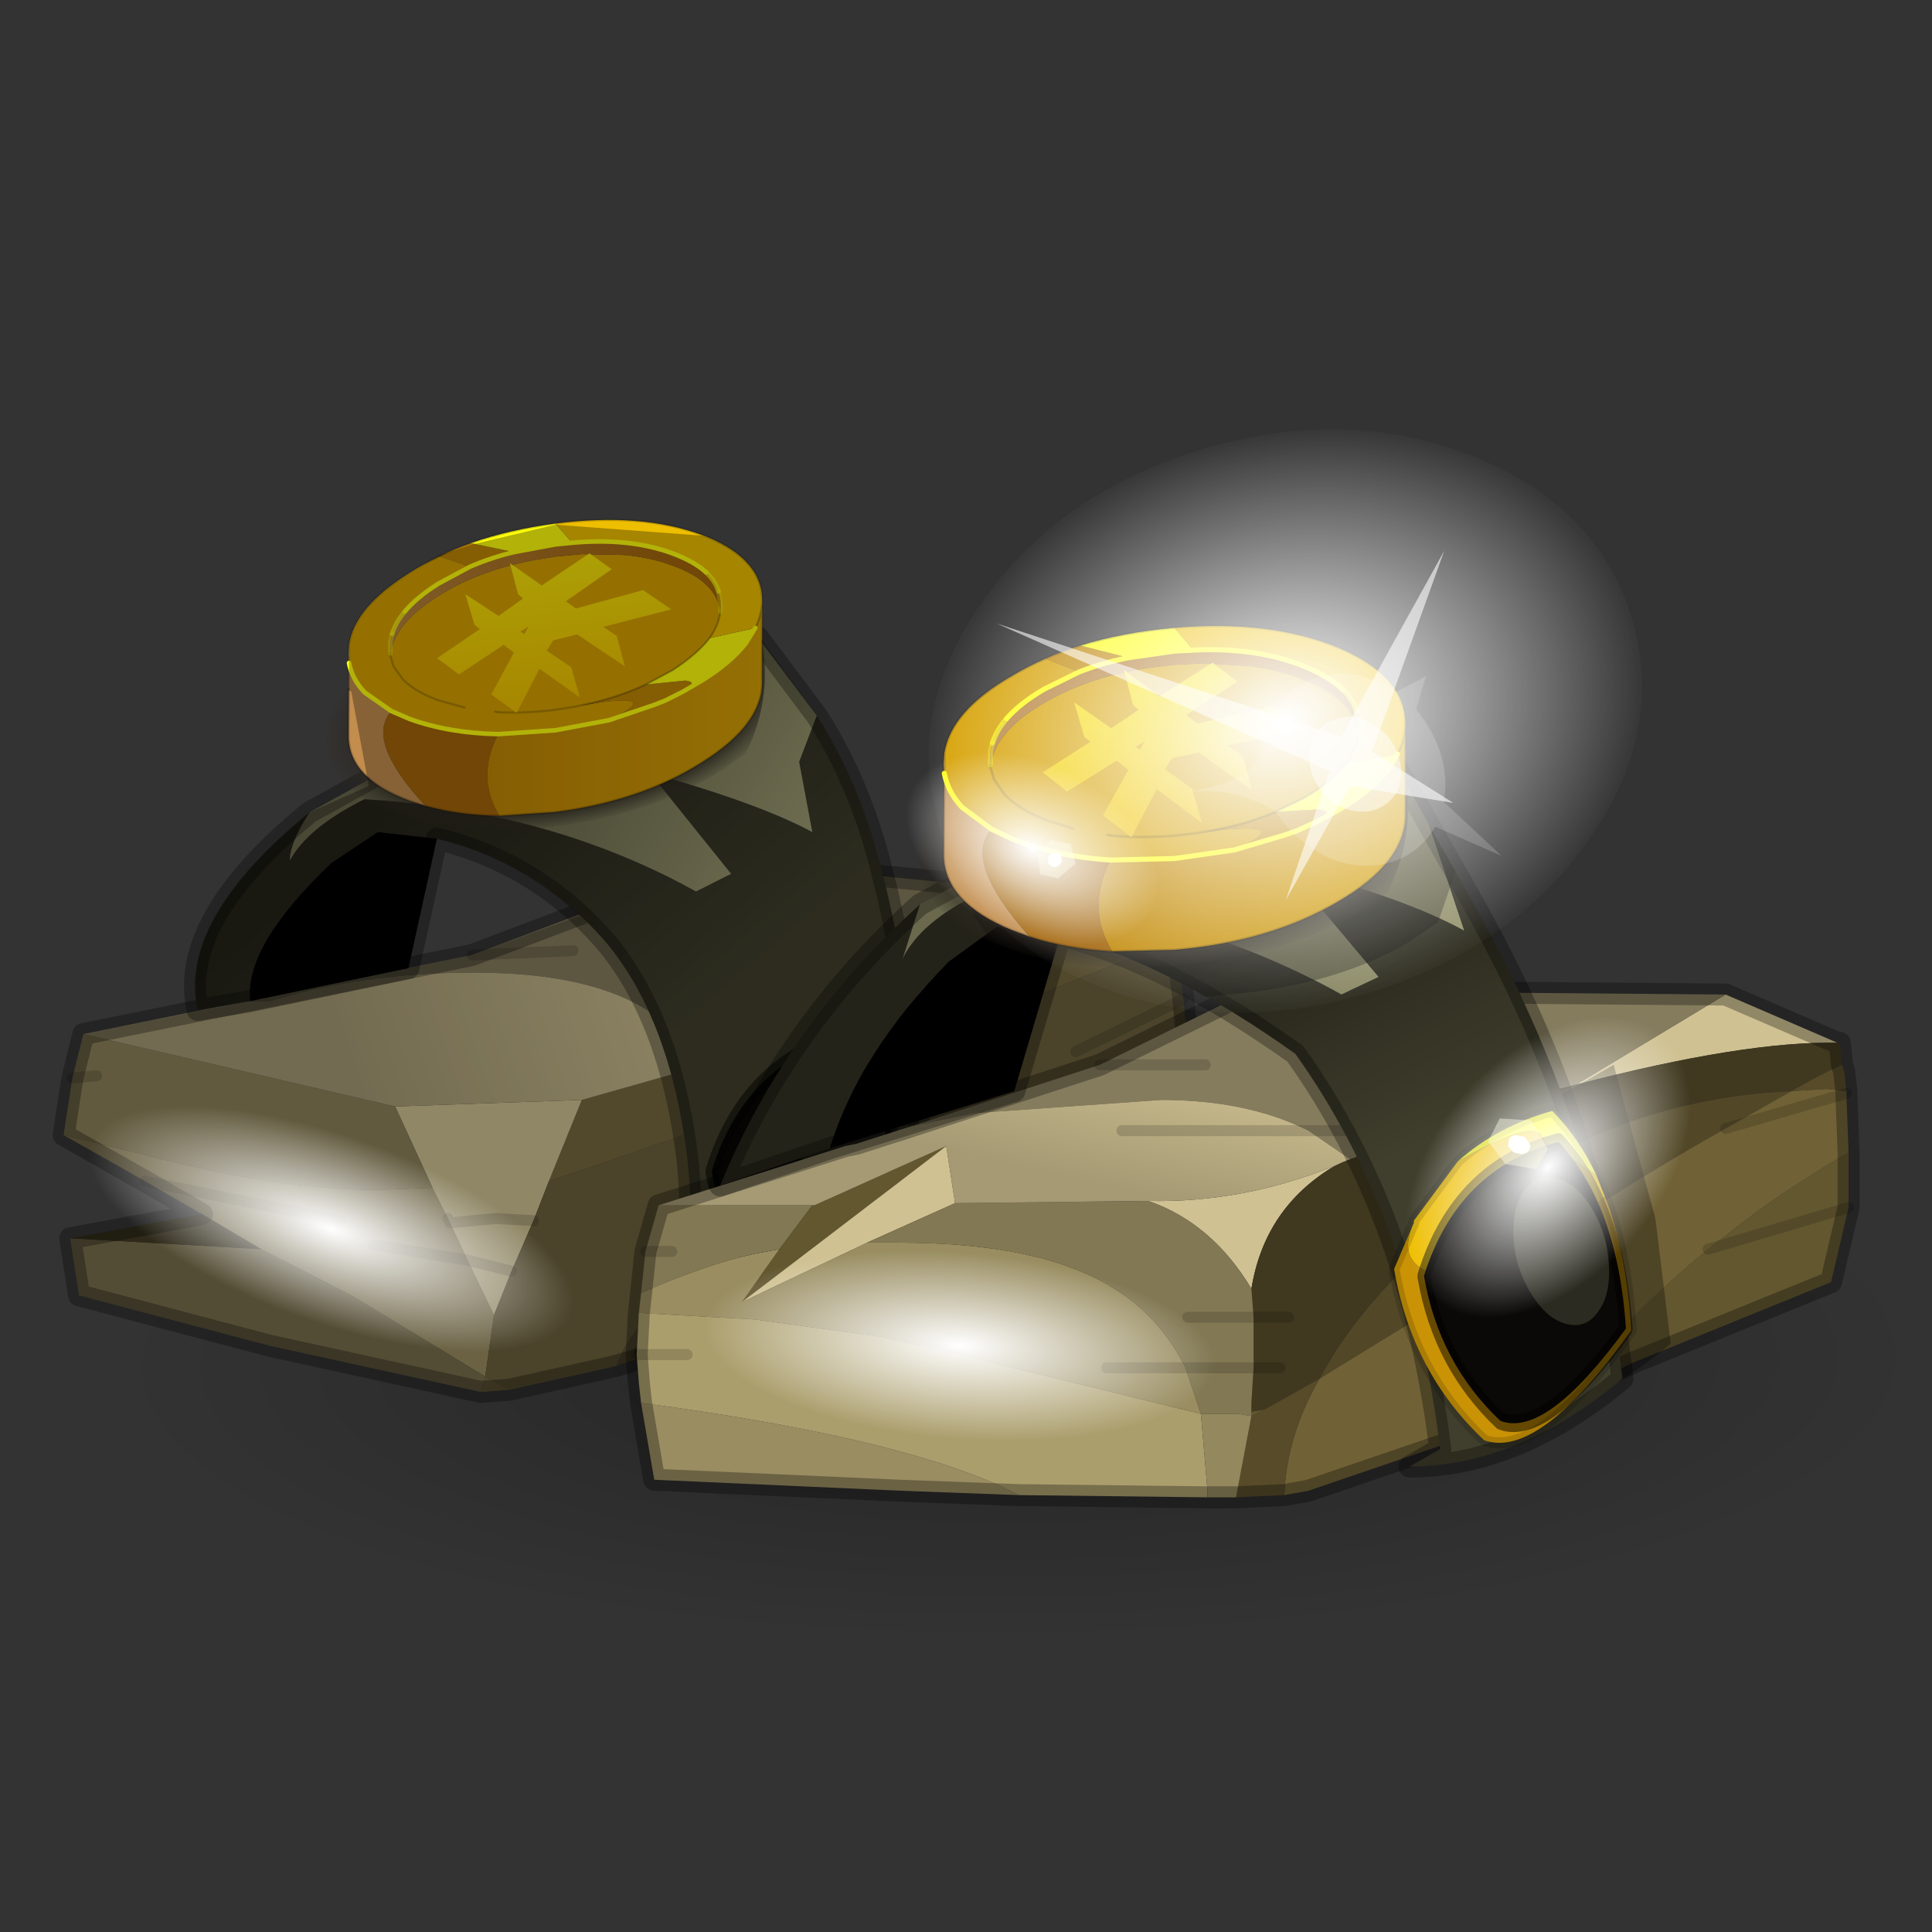 <?xml version="1.0" encoding="UTF-8" standalone="no"?>
<svg xmlns:xlink="http://www.w3.org/1999/xlink" height="440.0px" width="440.0px" xmlns="http://www.w3.org/2000/svg">
  <rect width="100%" height="100%" fill="#333333" stroke="none"/>
  <g transform="matrix(10.0, 0.0, 0.0, 10.0, 0.0, 0.0)">
    <use height="44.0" transform="matrix(1.0, 0.0, 0.0, 1.0, 0.0, 0.0)" width="44.0" xlink:href="#shape0"/>
    <use height="82.7" transform="matrix(0.494, -0.004, 0.002, 0.152, 2.7, 24.9)" width="82.7" xlink:href="#sprite0"/>
    <use height="18.45" transform="matrix(1.0, 0.0, 0.0, 1.0, 1.2, 13.5)" width="26.1" xlink:href="#shape2"/>
    <use height="25.9" transform="matrix(0.184, 0.041, -0.042, 0.253, 16.694, 22.88)" width="25.3" xlink:href="#shape3"/>
    <use height="35.8" transform="matrix(-0.207, 0.009, 0.0, 0.207, 17.419, 11.653)" width="48.3" xlink:href="#sprite1"/>
    <use height="22.5" transform="matrix(1.0, 0.0, 0.0, 1.0, 1.45, 11.85)" width="40.9" xlink:href="#shape6"/>
    <use height="25.9" transform="matrix(0.193, 0.052, -0.044, 0.263, 32.939, 25.114)" width="25.3" xlink:href="#shape3"/>
    <use height="7.2" transform="matrix(1.0, 0.0, 0.0, 1.0, 22.05, 15.5)" width="11.1" xlink:href="#shape7"/>
    <use height="35.8" transform="matrix(-0.231, 0.0, 0.0, 0.231, 32.074, 14.228)" width="48.3" xlink:href="#sprite1"/>
    <use height="60.8" transform="matrix(0.079, -0.017, 0.053, 0.071, 19.5, 17.7)" width="60.8" xlink:href="#sprite3"/>
    <use height="13.1" transform="matrix(0.078, 0.009, -0.009, 0.078, 23.6, 19.0)" width="13.3" xlink:href="#sprite4"/>
    <use height="34.8" transform="matrix(0.454, -0.133, -0.105, -0.357, 23.2, 24.95)" width="34.8" xlink:href="#sprite5"/>
    <use height="20.95" transform="matrix(0.364, -0.166, 0.217, 0.404, 22.7, 14.2)" width="24.45" xlink:href="#sprite6"/>
    <use height="60.8" transform="matrix(0.005, -0.105, 0.107, -0.042, 31.85, 31.05)" width="60.8" xlink:href="#sprite3"/>
    <use height="13.1" transform="matrix(0.037, -0.094, 0.114, 0.045, 33.6, 26.35)" width="13.3" xlink:href="#sprite4"/>
    <use height="60.8" transform="matrix(-0.009, -0.071, 0.192, 0.01, 16.3, 32.5)" width="60.8" xlink:href="#sprite3"/>
    <use height="60.8" transform="matrix(0.01, -0.071, 0.182, 0.059, 1.7, 28.35)" width="60.8" xlink:href="#sprite3"/>
  </g>
  <defs>
    <g id="shape0" transform="matrix(1.0, 0.0, 0.0, 1.0, 0.0, 0.0)">
      <path d="M44.0 44.0 L0.0 44.0 0.0 0.0 44.0 0.0 44.0 44.0" fill="#43adca" fill-opacity="0.0" fill-rule="evenodd" stroke="none"/>
    </g>
    <g id="sprite0" transform="matrix(1.0, 0.0, 0.0, 1.0, 0.0, 0.0)">
      <use height="82.7" transform="matrix(1.0, 0.0, 0.0, 1.0, 0.0, 0.0)" width="82.7" xlink:href="#shape1"/>
    </g>
    <g id="shape1" transform="matrix(1.0, 0.0, 0.0, 1.0, 0.0, 0.0)">
      <path d="M70.6 12.1 Q82.7 24.2 82.7 41.35 82.7 58.5 70.6 70.6 58.5 82.7 41.35 82.7 24.2 82.7 12.1 70.6 0.0 58.5 0.0 41.35 0.0 24.2 12.1 12.1 24.2 0.0 41.35 0.0 58.5 0.0 70.6 12.1" fill="url(#gradient0)" fill-rule="evenodd" stroke="none"/>
    </g>
    <radialGradient cx="0" cy="0" gradientTransform="matrix(0.051, 0.0, 0.0, 0.051, 41.35, 41.35)" gradientUnits="userSpaceOnUse" id="gradient0" r="819.2" spreadMethod="pad">
      <stop offset="0.0" stop-color="#000000" stop-opacity="0.302"/>
      <stop offset="1.0" stop-color="#000000" stop-opacity="0.0"/>
    </radialGradient>
    <g id="shape2" transform="matrix(1.0, 0.0, 0.0, 1.0, -1.2, -13.5)">
      <path d="M26.8 21.5 L25.4 21.95 18.0 24.95 18.1 23.7 18.0 24.95 17.45 25.15 16.0 25.7 13.55 26.55 12.5 26.9 13.25 25.05 15.9 24.3 18.1 23.7 26.65 20.6 26.8 21.5 M11.05 31.35 L11.6 31.65 10.95 31.7 11.05 31.35" fill="#756941" fill-rule="evenodd" stroke="none"/>
      <path d="M11.25 29.95 L11.05 31.35 8.0 29.5 5.95 28.45 4.6 27.65 3.3 26.9 1.45 25.85 3.3 26.3 Q6.35 27.1 8.6 27.1 L9.85 27.05 10.2 27.75 10.25 27.85 10.65 28.7 11.25 29.95 M8.5 28.35 L10.65 28.7 8.5 28.35 M3.3 26.9 L7.75 27.8 3.3 26.9" fill="#998d61" fill-rule="evenodd" stroke="none"/>
      <path d="M12.5 26.9 L12.15 27.8 11.65 28.95 11.25 29.95 10.65 28.7 11.65 28.95 10.65 28.7 10.25 27.85 10.2 27.75 9.85 27.05 9.0 25.2 13.25 25.05 12.5 26.9 M12.15 27.8 L11.3 27.75 10.25 27.85 11.3 27.75 12.15 27.8" fill="#cfc192" fill-rule="evenodd" stroke="none"/>
      <path d="M11.05 31.35 L10.95 31.7 6.15 30.65 1.8 29.5 1.6 28.2 5.95 28.45 8.0 29.5 11.05 31.35" fill="#786f4c" fill-rule="evenodd" stroke="none"/>
      <path d="M1.65 24.55 L1.9 23.55 9.0 25.2 9.85 27.05 8.6 27.1 Q6.35 27.1 3.3 26.3 L1.45 25.85 1.65 24.55 2.2 24.5 1.65 24.55" fill="#8c8159" fill-rule="evenodd" stroke="none"/>
      <path d="M14.05 31.1 Q14.6 29.25 20.05 26.55 23.9 24.65 27.05 23.85 L27.0 25.2 26.65 26.85 22.6 28.25 18.1 29.9 14.05 31.1 M24.2 26.55 L27.0 25.2 24.2 26.55" fill="#574e30" fill-rule="evenodd" stroke="none"/>
      <path d="M26.95 22.75 L27.05 23.85 Q23.9 24.65 20.05 26.55 14.6 29.25 14.05 31.1 L13.85 31.15 11.6 31.65 11.05 31.35 11.25 29.95 11.65 28.95 12.15 27.8 12.5 26.9 13.55 26.55 16.0 25.7 17.45 25.15 18.0 24.95 25.4 21.95 26.8 21.5 26.95 22.75 24.5 23.95 26.95 22.75" fill="#6b603c" fill-rule="evenodd" stroke="none"/>
      <path d="M26.65 20.6 L18.1 23.7 14.95 23.15 18.1 23.7 15.9 24.3 15.2 23.35 14.95 23.15 Q13.6 22.15 10.8 22.15 8.25 22.15 6.15 22.8 L5.6 22.8 10.75 21.75 15.65 19.9 18.55 19.8 26.65 20.6 M16.3 20.9 L18.55 19.8 16.3 20.9 M13.05 21.65 L10.75 21.75 13.05 21.65" fill="#857c5e" fill-rule="evenodd" stroke="none"/>
      <path d="M5.6 22.8 L6.15 22.8 Q8.25 22.15 10.8 22.15 13.6 22.15 14.95 23.15 L15.2 23.35 15.9 24.3 13.25 25.05 9.0 25.2 1.9 23.55 5.6 22.8" fill="url(#gradient1)" fill-rule="evenodd" stroke="none"/>
      <path d="M1.6 28.2 L4.6 27.65 5.95 28.45 1.6 28.2" fill="#423b24" fill-rule="evenodd" stroke="none"/>
      <path d="M27.05 23.85 L26.95 22.75 26.8 21.5 26.65 20.6 M11.6 31.65 L13.85 31.15 14.05 31.1 M27.05 23.85 L27.0 25.2 26.65 26.85 22.6 28.25 18.1 29.9 14.05 31.1 M1.9 23.55 L1.65 24.55 M1.9 23.55 L5.6 22.8 10.75 21.75 15.65 19.9 18.55 19.8 26.65 20.6 M10.95 31.7 L11.6 31.65 M10.95 31.7 L6.15 30.65 1.8 29.5 1.6 28.2 4.6 27.65 3.3 26.9 1.45 25.85 1.65 24.55" fill="none" stroke="#000000" stroke-linecap="round" stroke-linejoin="round" stroke-opacity="0.302" stroke-width="0.5"/>
      <path d="M26.95 22.75 L24.5 23.95 M18.1 23.7 L18.0 24.95 M1.65 24.55 L2.2 24.5 M14.95 23.15 L18.1 23.7 M10.75 21.75 L13.05 21.65 M18.55 19.8 L16.3 20.9 M10.2 27.75 L10.25 27.85 11.3 27.75 12.15 27.8 M11.65 28.95 L10.65 28.7 8.5 28.35 M7.75 27.8 L3.3 26.9 M27.0 25.2 L24.2 26.55" fill="none" stroke="#000000" stroke-linecap="round" stroke-linejoin="round" stroke-opacity="0.153" stroke-width="0.25"/>
      <path d="M18.6 16.3 Q19.6 17.85 20.1 19.9 20.65 22.0 20.9 25.15 21.15 28.3 20.45 28.9 19.15 30.15 14.7 30.8 16.0 29.55 15.65 26.35 15.25 23.15 13.75 21.4 12.2 19.65 9.95 19.1 L8.6 18.95 7.55 19.65 Q5.55 21.55 5.7 22.8 L4.5 23.0 Q4.05 20.95 7.05 18.5 6.6 19.2 6.6 19.6 7.0 18.85 8.3 18.2 12.5 18.45 15.85 20.3 L16.65 19.9 14.8 17.6 Q17.3 18.3 18.5 18.95 L18.2 17.35 18.6 16.3" fill="url(#gradient2)" fill-rule="evenodd" stroke="none"/>
      <path d="M9.95 19.1 L9.3 22.05 5.7 22.8 Q5.55 21.55 7.55 19.65 L8.6 18.95 9.95 19.1" fill="#000000" fill-rule="evenodd" stroke="none"/>
      <path d="M7.05 18.5 L9.4 17.2 10.95 14.6 13.8 13.8 Q15.15 13.55 17.25 14.5 L18.6 16.3 18.2 17.35 18.5 18.95 Q17.3 18.3 14.8 17.6 L16.65 19.9 15.85 20.3 Q12.5 18.45 8.3 18.2 7.0 18.85 6.6 19.6 6.6 19.2 7.05 18.5" fill="url(#gradient3)" fill-rule="evenodd" stroke="none"/>
      <path d="M7.05 18.5 L9.4 17.2 10.95 14.6 13.8 13.8 Q15.15 13.55 17.25 14.5 L18.6 16.3 Q19.6 17.85 20.1 19.9 20.65 22.0 20.9 25.15 21.15 28.3 20.45 28.9 19.15 30.15 14.7 30.8 16.0 29.55 15.65 26.35 15.25 23.15 13.75 21.4 12.2 19.65 9.95 19.1 L9.3 22.05 5.7 22.8 4.5 23.0 Q4.05 20.95 7.05 18.5 Z" fill="none" stroke="#000000" stroke-linecap="round" stroke-linejoin="round" stroke-opacity="0.302" stroke-width="0.5"/>
    </g>
    <linearGradient gradientTransform="matrix(0.005, -0.002, 0.001, 0.003, 12.15, 22.8)" gradientUnits="userSpaceOnUse" id="gradient1" spreadMethod="pad" x1="-819.2" x2="819.2">
      <stop offset="0.0" stop-color="#a59a74"/>
      <stop offset="1.0" stop-color="#cfc192"/>
    </linearGradient>
    <linearGradient gradientTransform="matrix(-0.003, -0.004, 0.007, -0.006, 12.4, 20.8)" gradientUnits="userSpaceOnUse" id="gradient2" spreadMethod="pad" x1="-819.2" x2="819.2">
      <stop offset="0.0" stop-color="#403f2d"/>
      <stop offset="1.0" stop-color="#242319"/>
    </linearGradient>
    <linearGradient gradientTransform="matrix(0.003, 0.002, -0.003, 0.005, 15.0, 18.85)" gradientUnits="userSpaceOnUse" id="gradient3" spreadMethod="pad" x1="-819.2" x2="819.2">
      <stop offset="0.0" stop-color="#6a694d"/>
      <stop offset="1.0" stop-color="#9c9a71"/>
    </linearGradient>
    <g id="shape3" transform="matrix(1.0, 0.0, 0.0, 1.0, 0.75, 0.75)">
      <path d="M12.65 0.0 Q20.55 3.9 23.8 13.95 16.85 24.85 11.35 24.4 3.3 20.95 0.0 14.1 1.75 4.45 12.65 0.0" fill="#0a0907" fill-rule="evenodd" stroke="none"/>
      <path d="M12.65 0.0 Q20.55 3.9 23.8 13.95 16.85 24.85 11.35 24.4 3.3 20.95 0.0 14.1 1.75 4.45 12.65 0.0 Z" fill="none" stroke="#000000" stroke-linecap="round" stroke-linejoin="round" stroke-opacity="0.502" stroke-width="1.5"/>
      <path d="M20.35 13.15 Q19.3 14.9 16.95 14.9 14.6 14.9 12.4 13.15 10.2 11.45 9.4 9.0 8.65 6.5 9.7 4.75 10.85 3.05 13.2 3.05 15.55 3.05 17.65 4.75 19.9 6.5 20.65 9.0 21.45 11.45 20.35 13.15" fill="#2c2b21" fill-rule="evenodd" stroke="none"/>
    </g>
    <g id="sprite1" transform="matrix(1.0, 0.0, 0.0, 1.0, 23.05, 13.95)">
      <use height="49.8" transform="matrix(1.024, 0.088, 0.0, 0.512, -23.04, -7.818)" width="47.15" xlink:href="#sprite2"/>
      <use height="32.35" transform="matrix(1.0, 0.0, 0.0, 1.0, -22.85, -13.95)" width="45.8" xlink:href="#shape5"/>
    </g>
    <g id="sprite2" transform="matrix(1.0, 0.0, 0.0, 1.0, 22.25, 24.9)">
      <use height="49.8" transform="matrix(1.0, 0.0, 0.0, 1.0, -22.25, -24.9)" width="47.15" xlink:href="#shape4"/>
    </g>
    <g id="shape4" transform="matrix(1.0, 0.0, 0.0, 1.0, 22.25, 24.9)">
      <path d="M17.6 -17.65 Q24.9 -10.35 24.9 0.0 24.9 10.3 17.6 17.6 10.35 24.9 0.0 24.9 -10.3 24.9 -17.6 17.6 L-20.2 14.55 Q-23.4 2.6 -21.65 -12.4 -20.05 -15.2 -17.6 -17.65 -10.3 -24.9 0.0 -24.9 10.35 -24.9 17.6 -17.65" fill="url(#gradient4)" fill-rule="evenodd" stroke="none"/>
    </g>
    <radialGradient cx="0" cy="0" gradientTransform="matrix(0.031, 0.0, 0.0, 0.031, 0.0, 0.0)" gradientUnits="userSpaceOnUse" id="gradient4" r="819.2" spreadMethod="pad">
      <stop offset="0.804" stop-color="#2c2721"/>
      <stop offset="1.0" stop-color="#302b23" stop-opacity="0.0"/>
    </radialGradient>
    <g id="shape5" transform="matrix(1.0, 0.0, 0.0, 1.0, 22.85, 13.95)">
      <path d="M9.4 -9.3 Q7.1 -10.2 4.55 -10.7 L9.3 -11.9 Q11.1 -11.35 12.75 -10.6 L9.4 -9.3 M-2.7 6.5 Q-12.55 5.25 -5.9 8.25 L-10.8 6.8 -12.1 6.35 -13.95 5.5 -14.05 5.45 Q-15.85 4.5 -14.3 4.25 L-9.95 4.5 Q-6.65 5.9 -2.7 6.5" fill="#bf8605" fill-rule="evenodd" stroke="none"/>
      <path d="M4.55 -10.7 L0.0 -11.35 -1.85 -11.45 0.0 -13.65 Q5.05 -13.2 9.3 -11.9 L4.55 -10.7 M-14.05 5.45 L-16.1 4.35 Q-19.3 2.5 -20.95 0.45 L-22.0 -1.2 -16.95 -0.3 -16.8 -0.1 Q-15.45 1.5 -12.9 3.05 L-9.95 4.5 -14.3 4.25 Q-15.85 4.5 -14.05 5.45 M6.4 6.8 L6.4 6.85 6.2 6.85 6.4 6.8" fill="#ffff0d" fill-rule="evenodd" stroke="none"/>
      <path d="M22.7 -1.3 L22.75 -0.3 22.7 0.7 22.7 -1.3" fill="#ece2bf" fill-rule="evenodd" stroke="none"/>
      <path d="M-18.15 -3.15 Q-17.75 -6.5 -12.9 -8.45 -10.5 -9.45 -7.65 -9.85 L-2.95 -10.15 0.0 -10.0 2.15 -9.75 Q5.05 -9.35 7.6 -8.55 10.45 -7.65 12.85 -6.25 17.6 -3.5 18.15 -0.15 L18.15 -1.5 Q17.6 -4.85 12.85 -7.6 L9.4 -9.3 12.75 -10.6 Q14.45 -9.85 16.05 -8.9 22.05 -5.45 22.7 -1.3 L22.7 0.7 Q22.35 2.55 20.95 4.05 L18.05 6.2 16.05 7.15 Q11.75 8.9 6.3 9.25 L0.0 9.1 -5.9 8.25 Q-12.55 5.25 -2.7 6.5 L-2.15 6.6 -1.65 6.65 0.0 6.85 Q3.3 7.1 6.2 6.85 3.3 7.1 0.0 6.85 L-1.65 6.65 -2.15 6.6 -2.7 6.5 Q-6.65 5.9 -9.95 4.5 L-12.9 3.05 Q-15.45 1.5 -16.8 -0.1 L-16.95 -0.3 Q-17.8 -1.45 -18.05 -2.6 L-18.15 -3.15 M10.0 6.15 L12.85 5.25 Q15.4 4.2 16.75 2.8 L17.8 1.3 18.15 0.1 18.15 -0.15 18.15 0.1 17.8 1.3 16.75 2.8 Q15.4 4.2 12.85 5.25 L10.0 6.15 M6.4 6.8 L6.65 6.75 6.4 6.8 6.2 6.85 6.4 6.85 6.4 6.8" fill="#d6a102" fill-rule="evenodd" stroke="none"/>
      <path d="M14.3 16.8 Q10.6 18.0 6.15 18.25 8.75 13.95 6.3 9.25 11.75 8.9 16.05 7.15 L18.05 6.2 Q20.95 9.35 14.3 16.8" fill="#a26409" fill-rule="evenodd" stroke="none"/>
      <path d="M22.7 0.7 L22.75 8.45 22.75 8.7 22.75 8.85 Q22.65 13.45 16.05 16.15 L14.3 16.8 Q20.95 9.35 18.05 6.2 L20.95 4.05 Q22.35 2.55 22.7 0.7" fill="#c28d4d" fill-rule="evenodd" stroke="none"/>
      <path d="M-1.85 -11.45 L0.0 -11.35 4.55 -10.7 Q7.1 -10.2 9.4 -9.3 L12.85 -7.6 Q17.6 -4.85 18.15 -1.5 L18.15 -0.15 Q17.6 -3.5 12.85 -6.25 10.45 -7.65 7.6 -8.55 5.05 -9.35 2.15 -9.75 L0.0 -10.0 -2.95 -10.15 -7.65 -9.85 Q-10.5 -9.45 -12.9 -8.45 -17.75 -6.5 -18.15 -3.15 L-18.2 -3.7 -18.2 -3.9 Q-18.15 -7.65 -12.9 -9.8 -8.2 -11.75 -1.85 -11.45" fill="url(#gradient5)" fill-rule="evenodd" stroke="none"/>
      <path d="M6.15 18.25 L0.0 18.1 Q-9.4 17.3 -16.1 13.35 -22.75 9.5 -22.75 4.8 L-22.75 4.7 -22.75 -4.05 Q-22.7 -2.6 -22.0 -1.2 L-20.95 0.45 Q-19.3 2.5 -16.1 4.35 L-14.05 5.45 -13.95 5.5 -12.1 6.35 -10.8 6.8 -5.9 8.25 0.0 9.1 6.3 9.25 Q8.75 13.95 6.15 18.25" fill="url(#gradient6)" fill-rule="evenodd" stroke="none"/>
      <path d="M-1.85 -11.45 Q-8.2 -11.75 -12.9 -9.8 -18.15 -7.65 -18.2 -3.9 L-18.2 -3.7 -18.15 -3.15 -18.05 -2.6 Q-17.8 -1.45 -16.95 -0.3 L-22.0 -1.2 Q-22.7 -2.6 -22.75 -4.05 L-22.75 -4.35 Q-22.65 -8.95 -16.1 -11.7 -9.4 -14.45 0.0 -13.65 L-1.85 -11.45" fill="url(#gradient7)" fill-rule="evenodd" stroke="none"/>
      <path d="M9.3 -11.9 Q5.05 -13.2 0.0 -13.65 M12.75 -10.6 Q14.45 -9.85 16.05 -8.9 22.05 -5.45 22.7 -1.3 L22.75 -0.3 22.7 0.7 22.75 8.45 22.75 8.7 22.75 8.85 Q22.65 13.45 16.05 16.15 L14.3 16.8 Q10.6 18.0 6.15 18.25 L0.0 18.1 Q-9.4 17.3 -16.1 13.35 -22.75 9.5 -22.75 4.8 L-22.75 4.7 -22.75 -4.05 -22.75 -4.35 Q-22.65 -8.95 -16.1 -11.7 -9.4 -14.45 0.0 -13.65 M12.75 -10.6 Q11.1 -11.35 9.3 -11.9 M22.7 0.7 L22.7 -1.3 M18.15 -0.15 L18.15 0.1 17.8 1.3 16.75 2.8 Q15.4 4.2 12.85 5.25 L10.0 6.15 M6.2 6.85 Q3.3 7.1 0.0 6.85 L-1.65 6.65 -2.15 6.6 -2.7 6.5 Q-6.65 5.9 -9.95 4.5 L-12.9 3.05 Q-15.45 1.5 -16.8 -0.1 L-16.95 -0.3 Q-17.8 -1.45 -18.05 -2.6 L-18.15 -3.15 M-22.0 -1.2 Q-22.7 -2.6 -22.75 -4.05 M6.65 6.75 L6.4 6.8 M6.2 6.85 L6.4 6.8" fill="none" stroke="#000000" stroke-linecap="round" stroke-linejoin="round" stroke-opacity="0.192" stroke-width="0.25"/>
      <path d="M18.05 6.2 L20.95 4.05 Q22.35 2.55 22.7 0.7 M6.3 9.25 Q11.75 8.9 16.05 7.15 L18.05 6.2 M-5.9 8.25 L0.0 9.1 6.3 9.25 M-5.9 8.25 L-10.8 6.8 -12.1 6.35 -13.95 5.5 -14.05 5.45 -16.1 4.35 Q-19.3 2.5 -20.95 0.45 L-22.0 -1.2" fill="none" stroke="#ffff0d" stroke-linecap="round" stroke-linejoin="round" stroke-width="0.5"/>
      <path d="M-16.6 -7.55 Q-15.3 -8.8 -12.9 -9.8 -8.2 -11.75 -1.85 -11.45 L0.0 -11.35 4.55 -10.7 Q7.1 -10.2 9.4 -9.3 L12.85 -7.6 Q15.25 -6.2 16.55 -4.7" fill="none" stroke="#ffff0d" stroke-linecap="round" stroke-linejoin="round" stroke-width="0.5"/>
      <path d="M16.55 -4.7 Q17.55 -3.55 17.95 -2.3 M-17.95 -5.4 Q-17.6 -6.55 -16.6 -7.55" fill="none" stroke="#ffff0d" stroke-linecap="round" stroke-linejoin="round" stroke-opacity="0.69" stroke-width="0.5"/>
      <path d="M17.95 -2.3 L18.15 -1.5 18.15 -0.15 M-18.15 -3.15 L-18.2 -3.7 -18.2 -3.9 -17.95 -5.4" fill="none" stroke="#ffff0d" stroke-linecap="round" stroke-linejoin="round" stroke-opacity="0.341" stroke-width="0.5"/>
      <path d="M-9.65 -5.9 L-2.25 -4.2 -1.15 -5.05 -6.2 -8.35 -3.75 -10.2 1.5 -6.9 5.0 -9.5 4.1 -6.05 3.55 -5.55 6.25 -3.75 9.9 -6.3 8.9 -2.9 8.3 -2.4 13.0 0.6 10.6 2.5 5.7 -0.55 4.55 0.35 7.05 4.85 4.25 7.0 1.75 2.25 -2.7 5.6 -1.75 2.25 0.95 0.3 0.25 -0.8 -2.4 -1.35 -7.65 2.4 -6.75 -1.0 -5.25 -2.05 -12.75 -3.65 -9.65 -5.9 M3.85 -1.9 L2.95 -2.45 3.4 -1.65 3.85 -1.9" fill="url(#gradient8)" fill-rule="evenodd" stroke="none"/>
    </g>
    <linearGradient gradientTransform="matrix(0.017, 0.011, -0.007, 0.011, 0.4, -3.35)" gradientUnits="userSpaceOnUse" id="gradient5" spreadMethod="pad" x1="-819.2" x2="819.2">
      <stop offset="0.0" stop-color="#a26409"/>
      <stop offset="1.0" stop-color="#b88440"/>
    </linearGradient>
    <linearGradient gradientTransform="matrix(0.028, 0.002, 0.0, 0.012, 0.0, 8.0)" gradientUnits="userSpaceOnUse" id="gradient6" spreadMethod="pad" x1="-819.2" x2="819.2">
      <stop offset="0.0" stop-color="#d5a006"/>
      <stop offset="1.0" stop-color="#b47906"/>
    </linearGradient>
    <linearGradient gradientTransform="matrix(0.003, -0.011, 0.022, 0.008, -74.2, -1.4)" gradientUnits="userSpaceOnUse" id="gradient7" spreadMethod="pad" x1="-819.2" x2="819.2">
      <stop offset="0.0" stop-color="#bd8406"/>
      <stop offset="1.0" stop-color="#eebe00"/>
    </linearGradient>
    <linearGradient gradientTransform="matrix(-8.0E-4, -0.018, 0.015, 9.0E-4, -1.9, -7.4)" gradientUnits="userSpaceOnUse" id="gradient8" spreadMethod="pad" x1="-819.2" x2="819.2">
      <stop offset="0.0" stop-color="#eebe00"/>
      <stop offset="1.0" stop-color="#ffff0d"/>
    </linearGradient>
    <g id="shape6" transform="matrix(1.0, 0.0, 0.0, 1.0, -1.45, -11.85)">
      <path d="M26.65 20.6 L26.8 21.5 26.95 22.75 27.05 23.85 27.0 25.2 26.65 26.85 22.6 28.25 20.2 29.15 Q18.95 30.05 16.0 30.6 L14.05 31.1 13.85 31.15 11.6 31.65 10.95 31.7 6.15 30.65 1.8 29.5 1.6 28.2 4.6 27.65 1.45 25.85 1.65 24.55 1.9 23.55 5.15 22.9 4.5 23.0 Q4.05 20.95 7.05 18.5 L8.4 17.9 8.25 17.85 8.4 17.9 8.0 15.75 7.9 15.7 7.95 15.65 7.95 14.9 7.95 14.7 Q8.1 13.8 9.35 13.05 L10.0 12.65 10.75 12.4 12.65 11.95 16.0 12.2 Q17.35 12.7 17.35 13.65 L17.35 14.55 17.4 14.65 18.6 16.3 Q19.6 17.85 20.1 19.9 L20.15 19.95 26.65 20.6 M9.3 22.05 L10.75 21.75 13.2 20.85 Q11.8 19.55 9.95 19.1 L9.3 22.05" fill="#000000" fill-opacity="0.302" fill-rule="evenodd" stroke="none"/>
      <path d="M41.9 23.75 L41.85 23.75 41.9 23.75 M32.8 28.15 Q36.25 25.05 40.8 24.85 L39.3 25.7 Q37.25 26.85 34.85 28.45 L30.05 31.4 Q30.9 29.8 32.65 28.25 L32.8 28.15" fill="#524828" fill-rule="evenodd" stroke="none"/>
      <path d="M42.05 24.85 L42.05 24.9 42.1 26.25 Q41.05 26.85 40.0 27.6 L38.9 28.45 Q37.0 30.0 35.65 31.8 34.8 32.2 33.9 32.55 L29.8 33.95 29.25 34.05 Q29.3 32.7 30.05 31.4 L34.85 28.45 Q37.25 26.85 39.3 25.7 L40.8 24.85 41.6 24.8 42.05 24.85 M42.05 24.9 L39.3 25.7 42.05 24.9" fill="#706236" fill-rule="evenodd" stroke="none"/>
      <path d="M42.1 26.25 L42.1 27.5 41.7 29.2 37.15 31.05 35.65 31.8 Q37.0 30.0 38.9 28.45 L40.0 27.6 Q41.05 26.85 42.1 26.25 M17.75 28.45 L18.5 27.45 18.55 27.45 21.55 26.1 16.9 29.65 17.75 28.45 M28.8 32.1 L28.5 32.25 28.5 32.15 28.8 32.1 M38.9 28.45 L42.1 27.5 38.9 28.45" fill="#635730" fill-rule="evenodd" stroke="none"/>
      <path d="M23.2 34.05 L20.5 33.95 14.9 33.7 14.6 31.95 Q20.25 32.7 22.8 33.85 L23.2 34.05 M14.55 29.9 L14.6 29.45 Q16.05 28.8 17.2 28.55 L17.75 28.45 16.9 29.65 19.75 28.3 20.45 28.3 Q23.65 28.3 25.3 29.3 26.4 29.95 27.0 31.15 L27.35 32.2 22.65 31.05 21.9 30.85 20.1 30.45 17.2 30.05 14.55 29.9 M25.2 31.15 L26.05 31.15 27.0 31.15 26.05 31.15 25.2 31.15" fill="#998d61" fill-rule="evenodd" stroke="none"/>
      <path d="M27.5 34.1 L27.45 34.1 23.2 34.05 22.8 33.85 Q20.25 32.7 14.6 31.95 L14.55 31.5 14.5 30.85 14.55 29.9 17.2 30.05 20.1 30.45 21.9 30.85 22.65 31.05 27.35 32.2 27.5 33.95 27.5 34.1 M15.65 30.85 L14.5 30.85 15.65 30.85" fill="#ab9e6d" fill-rule="evenodd" stroke="none"/>
      <path d="M41.85 23.75 Q39.75 23.7 35.9 24.7 L39.3 22.65 41.85 23.75 M19.75 28.3 L16.9 29.65 21.55 26.1 21.75 27.4 19.75 28.3 M30.4 26.55 Q28.8 27.5 28.5 29.35 27.6 27.85 26.15 27.35 28.3 27.4 30.4 26.55" fill="#cfc192" fill-rule="evenodd" stroke="none"/>
      <path d="M35.9 24.7 L35.5 24.8 32.65 25.75 30.75 26.4 29.8 25.75 Q28.4 25.05 26.45 25.05 L22.2 25.35 20.75 25.65 25.05 24.25 28.5 22.55 33.25 22.6 39.3 22.65 35.9 24.7 M30.9 23.65 L33.25 22.6 30.9 23.65 M27.45 24.25 L25.05 24.25 27.45 24.25 M32.65 25.75 L29.8 25.75 32.65 25.75" fill="#857c5e" fill-rule="evenodd" stroke="none"/>
      <path d="M41.85 23.75 L41.9 23.75 41.95 24.25 Q41.4 24.5 40.8 24.85 36.25 25.05 32.8 28.15 L32.65 28.25 Q30.9 29.8 30.05 31.4 L28.8 32.1 28.5 32.15 28.5 31.95 28.55 31.15 28.55 30.0 28.5 29.35 Q28.8 27.5 30.4 26.55 30.6 26.45 30.75 26.4 L32.65 25.75 35.5 24.8 35.9 24.7 Q39.75 23.7 41.85 23.75 M32.8 28.15 L32.65 25.75 32.8 28.15 M29.35 30.0 L28.55 30.0 29.35 30.0 M29.15 31.15 L28.55 31.15 29.15 31.15" fill="#40381f" fill-rule="evenodd" stroke="none"/>
      <path d="M40.8 24.85 Q41.4 24.5 41.95 24.25 L42.0 24.4 42.05 24.85 41.6 24.8 40.8 24.85 M29.25 34.05 L28.15 34.1 28.5 32.25 28.8 32.1 30.05 31.4 Q29.3 32.7 29.25 34.05" fill="#574b29" fill-rule="evenodd" stroke="none"/>
      <path d="M14.6 29.45 L14.7 28.5 15.0 27.45 18.5 27.45 17.75 28.45 17.2 28.55 Q16.05 28.8 14.6 29.45 M27.35 32.2 L27.0 31.15 Q26.4 29.95 25.3 29.3 23.65 28.3 20.45 28.3 L19.75 28.3 21.75 27.4 26.15 27.35 Q27.6 27.85 28.5 29.35 L28.55 30.0 27.05 30.0 28.55 30.0 28.55 31.15 27.2 31.15 27.0 31.15 27.2 31.15 28.55 31.15 28.5 31.95 28.5 32.15 28.5 32.25 28.2 32.2 27.7 32.2 27.35 32.2 M15.3 28.5 L14.7 28.5 15.3 28.5" fill="#827853" fill-rule="evenodd" stroke="none"/>
      <path d="M28.15 34.1 L27.5 34.1 27.5 33.95 27.35 32.2 27.7 32.2 28.2 32.2 28.5 32.25 28.15 34.1" fill="#94885e" fill-rule="evenodd" stroke="none"/>
      <path d="M15.0 27.45 L19.25 26.1 19.5 26.05 20.75 25.65 22.2 25.35 26.45 25.05 Q28.4 25.05 29.8 25.75 L30.75 26.4 Q30.6 26.45 30.4 26.55 28.3 27.4 26.15 27.35 L21.75 27.4 21.55 26.1 18.55 27.45 18.5 27.45 15.0 27.45 M25.55 25.75 L29.8 25.75 25.55 25.75" fill="url(#gradient9)" fill-rule="evenodd" stroke="none"/>
      <path d="M41.85 23.75 L41.9 23.75 41.85 23.75 M41.95 24.25 L41.9 23.75 M41.95 24.25 L42.0 24.4 42.05 24.85 42.05 24.9 42.1 26.25 42.1 27.5 41.7 29.2 37.15 31.05 35.65 31.8 Q34.8 32.2 33.9 32.55 L29.8 33.95 29.25 34.05 28.15 34.1 27.5 34.1 27.45 34.1 23.2 34.05 20.5 33.95 14.9 33.7 14.6 31.95 14.55 31.5 14.5 30.85 14.55 29.9 14.6 29.45 14.7 28.5 15.0 27.45 19.25 26.1 19.5 26.05 20.75 25.65 25.05 24.25 28.5 22.55 33.25 22.6 39.3 22.65 41.85 23.75" fill="none" stroke="#000000" stroke-linecap="round" stroke-linejoin="round" stroke-opacity="0.302" stroke-width="0.5"/>
      <path d="M32.65 25.75 L32.8 28.15 M33.25 22.6 L30.9 23.65 M25.05 24.25 L27.45 24.25 M27.0 31.15 L26.05 31.15 25.2 31.15 M14.5 30.85 L15.65 30.85 M14.7 28.5 L15.3 28.5 M28.55 30.0 L29.35 30.0 M29.8 25.75 L25.55 25.75 M29.8 25.75 L32.65 25.75 M28.55 30.0 L27.05 30.0 M27.0 31.15 L27.2 31.15 28.55 31.15 29.15 31.15 M42.1 27.5 L38.9 28.45 M39.3 25.7 L42.05 24.9" fill="none" stroke="#000000" stroke-linecap="round" stroke-linejoin="round" stroke-opacity="0.153" stroke-width="0.25"/>
      <path d="M32.4 26.35 L35.8 24.8 36.75 24.25 37.7 27.75 38.05 30.6 Q35.65 32.6 33.2 32.6 L33.9 32.2 Q33.5 29.0 32.4 26.35" fill="#000000" fill-opacity="0.302" fill-rule="evenodd" stroke="none"/>
      <path d="M20.95 20.6 L23.45 19.25 25.0 16.4 Q26.9 15.65 28.05 15.5 30.2 15.9 31.3 16.55 L32.55 18.8 33.35 21.2 Q32.0 20.45 29.3 19.75 L31.4 22.25 30.55 22.65 Q26.85 20.6 22.3 20.35 20.95 21.0 20.55 21.85 L20.95 20.6" fill="url(#gradient10)" fill-rule="evenodd" stroke="none"/>
      <path d="M32.55 18.8 L33.4 20.3 Q35.8 24.5 36.6 28.55 L36.95 31.4 Q34.55 33.4 32.1 33.4 L32.8 33.0 Q32.15 27.7 29.5 24.0 26.55 21.9 24.15 21.3 L22.7 21.1 21.6 21.9 Q19.55 24.0 18.9 26.15 L16.4 27.0 Q17.9 23.35 20.95 20.6 L20.55 21.85 Q20.95 21.0 22.3 20.35 26.85 20.6 30.55 22.65 L31.4 22.25 29.3 19.75 Q32.0 20.45 33.35 21.2 L32.55 18.8" fill="url(#gradient11)" fill-rule="evenodd" stroke="none"/>
      <path d="M24.15 21.3 L23.1 24.85 18.9 26.15 Q19.55 24.0 21.6 21.9 L22.7 21.1 24.15 21.3" fill="#000000" fill-rule="evenodd" stroke="none"/>
      <path d="M20.95 20.6 L23.45 19.25 25.0 16.4 Q26.9 15.65 28.05 15.5 30.2 15.9 31.3 16.55 L32.55 18.8 33.4 20.3 Q35.8 24.5 36.6 28.55 L36.95 31.4 Q34.55 33.4 32.1 33.4 L32.8 33.0 Q32.15 27.7 29.5 24.0 26.55 21.9 24.15 21.3 L23.1 24.85 18.9 26.15 16.4 27.0 Q17.9 23.35 20.95 20.6 Z" fill="none" stroke="#000000" stroke-linecap="round" stroke-linejoin="round" stroke-opacity="0.302" stroke-width="0.5"/>
      <path d="M36.35 26.75 L36.55 27.25 34.45 29.1 Q31.5 29.35 32.2 27.85 L32.2 27.8 33.2 26.45 Q35.1 25.35 35.15 26.0 L35.2 26.0 36.35 26.75" fill="#eebe00" fill-rule="evenodd" stroke="none"/>
      <path d="M32.2 27.85 Q31.5 29.35 34.45 29.1 L36.55 27.25 Q37.05 28.55 37.15 30.3 35.05 33.25 33.8 32.8 32.15 31.25 31.75 28.9 L32.2 27.85" fill="#ca9306" fill-rule="evenodd" stroke="none"/>
      <path d="M36.35 26.75 L35.2 26.0 35.15 26.0 Q35.1 25.35 33.2 26.45 34.1 25.65 35.35 25.3 35.95 25.9 36.35 26.75" fill="#ffff0d" fill-rule="evenodd" stroke="none"/>
      <path d="M36.55 27.25 L36.35 26.75 M33.2 26.45 L32.2 27.8 32.2 27.85 M36.55 27.25 Q37.05 28.55 37.15 30.3 35.05 33.25 33.8 32.8 32.15 31.25 31.75 28.9 L32.2 27.85 M33.2 26.45 Q34.1 25.65 35.35 25.3 35.95 25.9 36.35 26.75" fill="none" stroke="#000000" stroke-linecap="round" stroke-linejoin="round" stroke-opacity="0.153" stroke-width="0.25"/>
    </g>
    <linearGradient gradientTransform="matrix(6.0E-4, -0.002, 0.009, 0.002, 23.45, 24.85)" gradientUnits="userSpaceOnUse" id="gradient9" spreadMethod="pad" x1="-819.2" x2="819.2">
      <stop offset="0.0" stop-color="#a59a74"/>
      <stop offset="1.0" stop-color="#cfc192"/>
    </linearGradient>
    <linearGradient gradientTransform="matrix(0.004, 0.002, -0.003, 0.005, 30.1, 21.6)" gradientUnits="userSpaceOnUse" id="gradient10" spreadMethod="pad" x1="-819.2" x2="819.2">
      <stop offset="0.0" stop-color="#6a694d"/>
      <stop offset="1.0" stop-color="#9c9a71"/>
    </linearGradient>
    <linearGradient gradientTransform="matrix(-0.002, -0.003, 0.01, -0.005, 26.15, 25.9)" gradientUnits="userSpaceOnUse" id="gradient11" spreadMethod="pad" x1="-819.2" x2="819.2">
      <stop offset="0.0" stop-color="#403f2d"/>
      <stop offset="1.0" stop-color="#242319"/>
    </linearGradient>
    <g id="shape7" transform="matrix(1.0, 0.0, 0.0, 1.0, -22.05, -15.5)">
      <path d="M24.15 21.3 L22.7 21.1 22.5 21.3 Q22.05 20.8 22.05 20.2 L22.1 20.0 Q22.75 19.65 23.45 19.25 L25.0 16.4 Q26.9 15.65 28.05 15.5 30.2 15.9 31.3 16.55 L32.55 18.8 33.15 19.85 32.75 21.0 32.1 21.45 Q30.4 22.45 27.95 22.65 L27.45 22.7 Q25.7 21.7 24.15 21.3" fill="#000000" fill-opacity="0.302" fill-rule="evenodd" stroke="none"/>
    </g>
    <g id="sprite3" transform="matrix(1.0, 0.0, 0.0, 1.0, 0.0, 0.0)">
      <use height="60.8" transform="matrix(1.0, 0.0, 0.0, 1.0, 0.0, 0.0)" width="60.8" xlink:href="#shape8"/>
    </g>
    <g id="shape8" transform="matrix(1.0, 0.0, 0.0, 1.0, 0.0, 0.0)">
      <path d="M60.8 30.4 Q60.8 43.0 51.9 51.9 43.0 60.8 30.4 60.8 17.8 60.8 8.9 51.9 0.0 43.0 0.0 30.4 0.0 17.8 8.9 8.9 17.8 0.0 30.4 0.0 43.0 0.0 51.9 8.9 60.8 17.8 60.8 30.4" fill="url(#gradient12)" fill-rule="evenodd" stroke="none"/>
    </g>
    <radialGradient cx="0" cy="0" gradientTransform="matrix(0.037, 0.0, 0.0, 0.037, 30.4, 30.4)" gradientUnits="userSpaceOnUse" id="gradient12" r="819.2" spreadMethod="pad">
      <stop offset="0.0" stop-color="#ffffff"/>
      <stop offset="1.0" stop-color="#ffffff" stop-opacity="0.0"/>
    </radialGradient>
    <g id="sprite4" transform="matrix(1.0, 0.0, 0.0, 1.0, 0.0, 0.0)">
      <use height="5.65" transform="matrix(1.92, 0.382, -0.382, 1.92, 2.153, 0.016)" width="5.8" xlink:href="#shape9"/>
    </g>
    <g id="shape9" transform="matrix(1.0, 0.0, 0.0, 1.0, 2.9, 2.8)">
      <path d="M0.55 0.9 Q0.25 1.25 -0.2 1.25 -0.65 1.25 -1.0 0.9 L-1.3 0.15 -1.0 -0.65 -0.2 -0.95 Q0.25 -0.95 0.55 -0.65 L0.9 0.15 0.55 0.9" fill="#fffffd" fill-rule="evenodd" stroke="none"/>
      <path d="M2.9 -0.2 L1.05 2.65 -1.6 2.85 -2.9 0.15 -1.7 -2.45 1.25 -2.8 2.9 -0.2 M0.55 0.9 L0.9 0.15 0.55 -0.65 Q0.25 -0.95 -0.2 -0.95 L-1.0 -0.65 -1.3 0.15 -1.0 0.9 Q-0.65 1.25 -0.2 1.25 0.25 1.25 0.55 0.9" fill="#ffffea" fill-opacity="0.431" fill-rule="evenodd" stroke="none"/>
    </g>
    <g id="sprite5" transform="matrix(1.0, 0.0, 0.0, 1.0, 0.0, 0.0)">
      <use height="34.8" transform="matrix(1.0, 0.0, 0.0, 1.0, 0.0, 0.0)" width="34.8" xlink:href="#shape10"/>
    </g>
    <g id="shape10" transform="matrix(1.0, 0.0, 0.0, 1.0, 0.0, 0.0)">
      <path d="M17.4 34.8 Q10.2 34.8 5.1 29.7 0.0 24.6 0.0 17.4 0.0 10.2 5.1 5.1 10.2 0.0 17.4 0.0 24.6 0.0 29.7 5.1 34.8 10.2 34.8 17.4 34.8 24.6 29.7 29.7 24.6 34.8 17.4 34.8" fill="url(#gradient13)" fill-rule="evenodd" stroke="none"/>
    </g>
    <radialGradient cx="0" cy="0" gradientTransform="matrix(0.022, 0.0, 0.0, 0.022, 17.4, 17.4)" gradientUnits="userSpaceOnUse" id="gradient13" r="819.2" spreadMethod="pad">
      <stop offset="0.0" stop-color="#ffffff"/>
      <stop offset="0.988" stop-color="#ffffff" stop-opacity="0.0"/>
    </radialGradient>
    <g id="sprite6" transform="matrix(1.0, 0.0, 0.0, 1.0, 0.0, 0.0)">
      <use height="20.95" transform="matrix(1.0, 0.0, 0.0, 1.0, 0.0, 0.0)" width="24.45" xlink:href="#shape11"/>
    </g>
    <g id="shape11" transform="matrix(1.0, 0.0, 0.0, 1.0, 0.0, 0.0)">
      <path d="M14.85 11.4 Q15.8 11.6 16.25 12.45 16.85 13.3 16.6 14.35 16.4 15.3 15.55 15.9 14.65 16.4 13.65 16.2 12.65 15.9 12.1 15.1 11.6 14.2 11.8 13.2 12.1 12.2 12.9 11.65 13.8 11.15 14.85 11.4" fill="#ffffff" fill-opacity="0.588" fill-rule="evenodd" stroke="none"/>
      <path d="M14.85 11.4 Q13.8 11.15 12.9 11.65 12.1 12.2 11.8 13.2 11.6 14.2 12.1 15.1 12.65 15.9 13.65 16.2 14.65 16.4 15.55 15.9 16.4 15.3 16.6 14.35 16.85 13.3 16.25 12.45 15.8 11.6 14.85 11.4 M18.2 11.35 L20.15 11.25 18.75 12.55 Q19.05 13.8 18.8 15.05 18.5 16.35 17.65 17.3 L19.1 20.95 16.55 18.25 Q14.8 19.3 12.8 18.85 10.8 18.35 9.75 16.65 9.05 15.5 8.95 14.3 7.75 12.35 4.85 11.5 8.3 12.45 9.7 11.4 10.3 10.4 11.35 9.75 13.1 8.75 15.1 9.15 16.95 9.5 18.1 11.15 L18.2 11.35" fill="#ffffff" fill-opacity="0.176" fill-rule="evenodd" stroke="none"/>
      <path d="M15.4 13.55 L18.1 17.55 13.35 14.65 7.05 18.5 12.75 13.55 0.0 0.0 14.25 12.25 24.45 5.95 15.4 13.55" fill="#ffffff" fill-opacity="0.588" fill-rule="evenodd" stroke="none"/>
    </g>
  </defs>
</svg>

